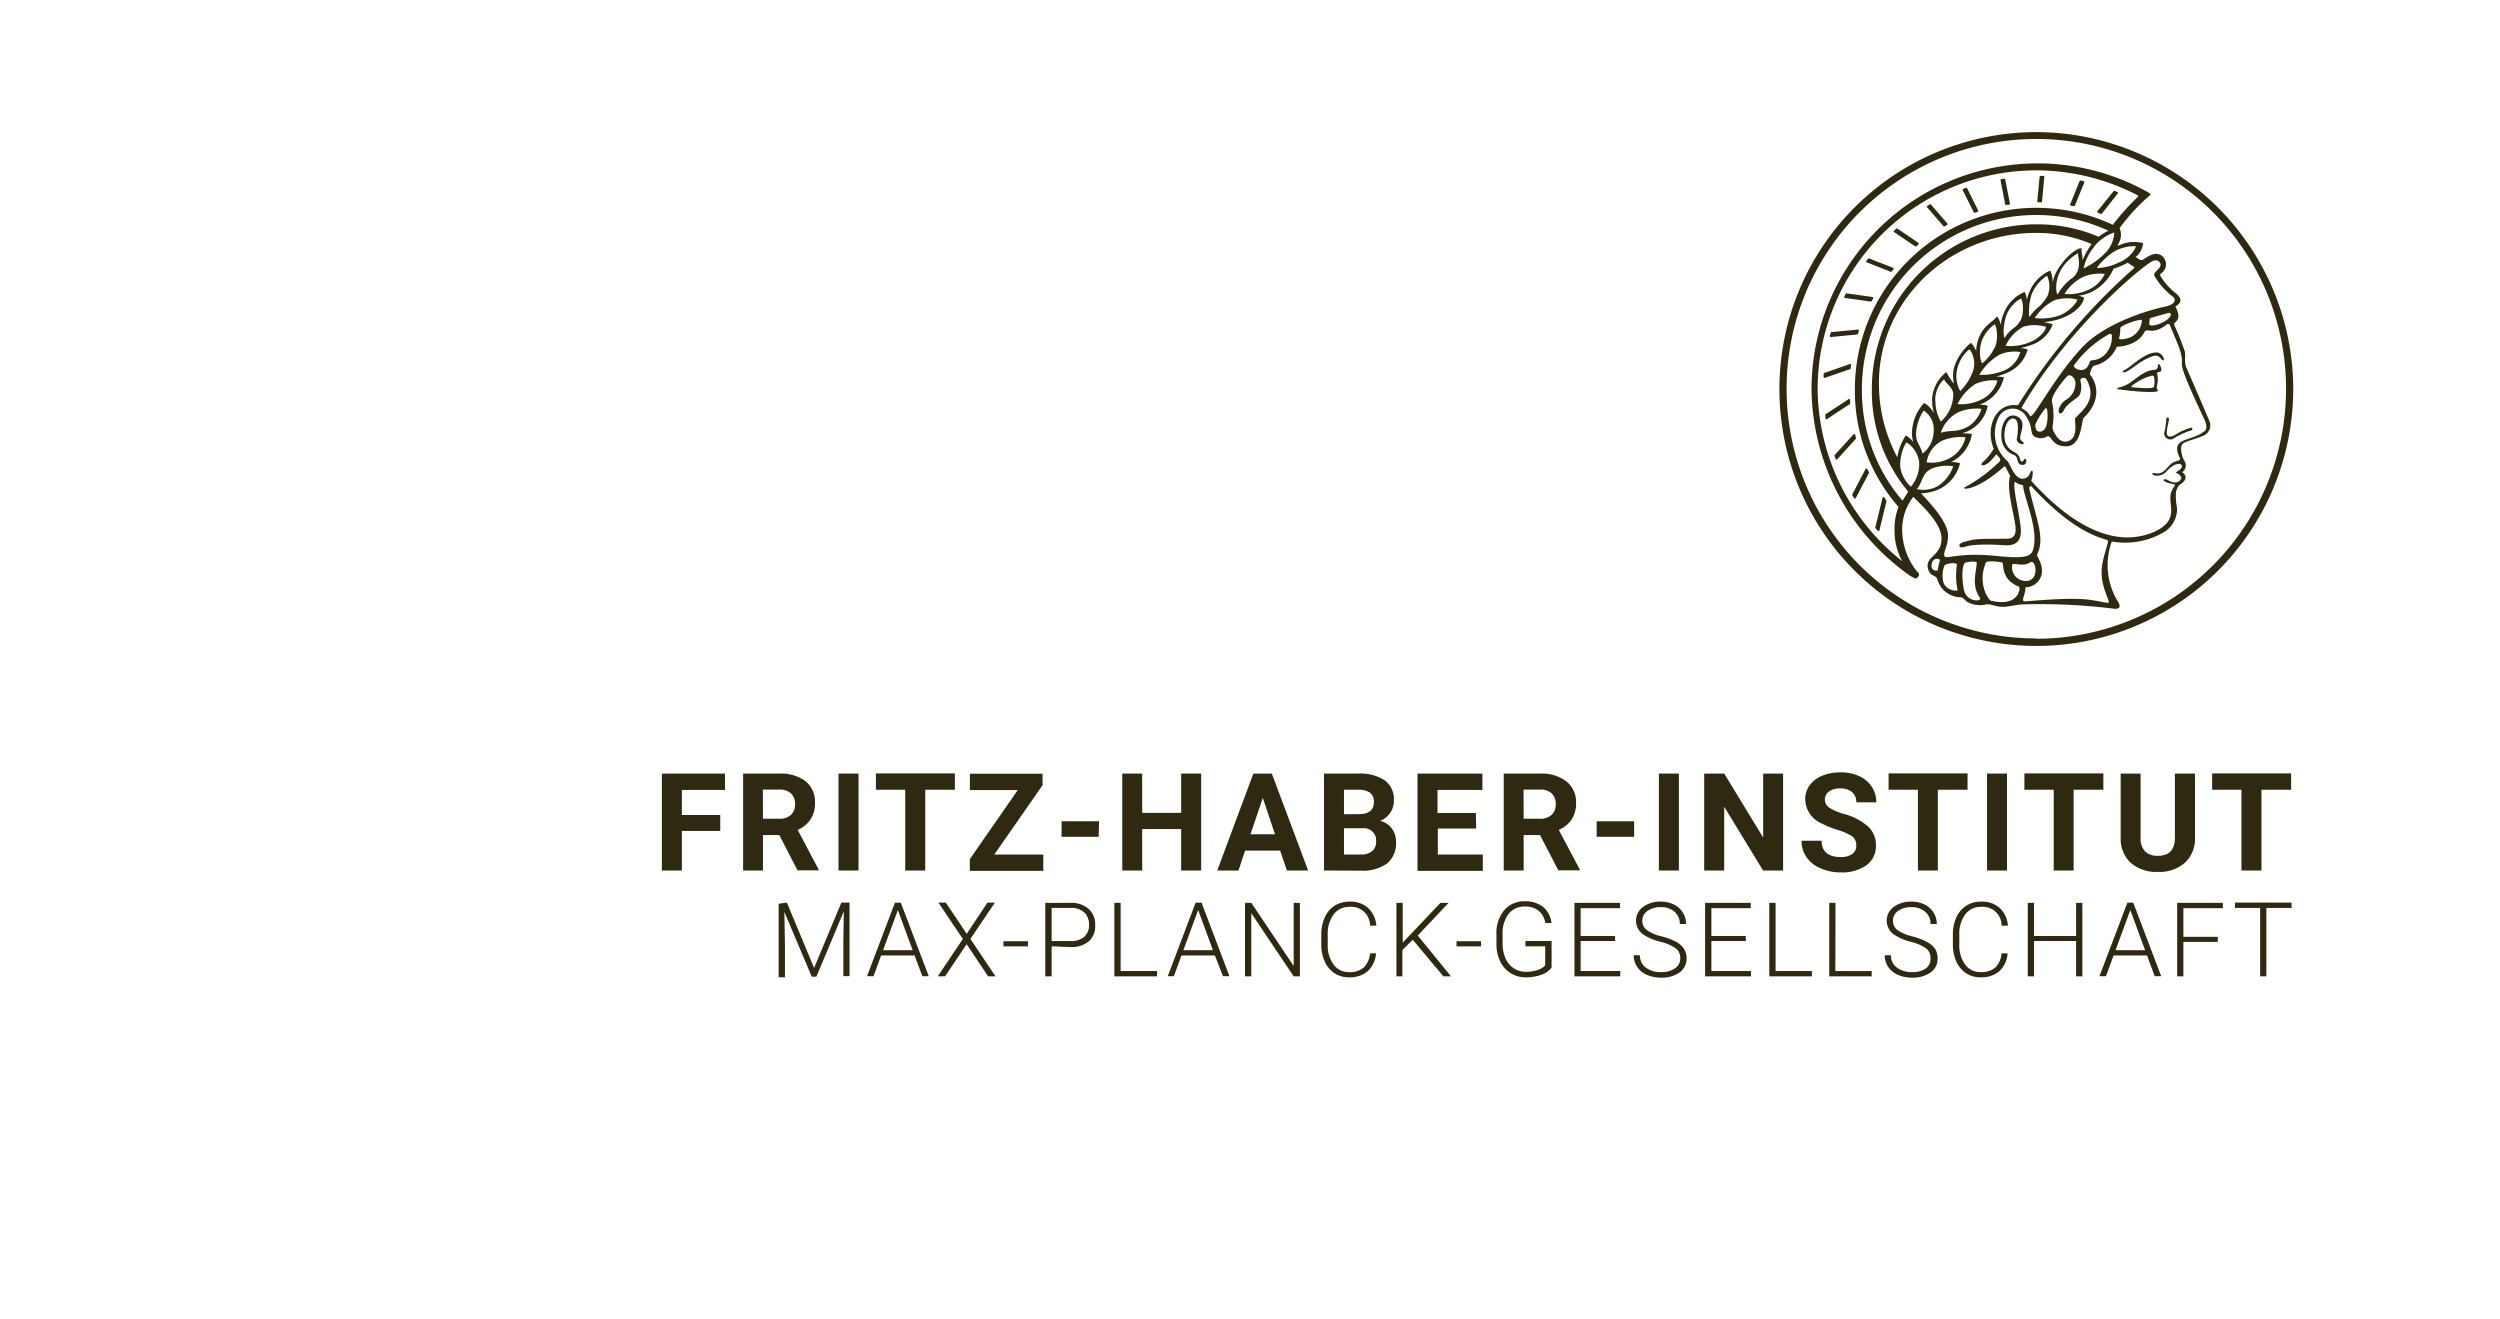 <svg xmlns="http://www.w3.org/2000/svg" viewBox="0 0 306.14 161.57"><defs><style>.cls-1{fill:#2f2912;}</style></defs><g id="MPG_Minerva"><path class="cls-1" d="M249.36,16.18a31.46,31.46,0,1,0,31.46,31.46A31.5,31.5,0,0,0,249.36,16.18Zm0,62a30.58,30.58,0,1,1,30.58-30.58A30.62,30.62,0,0,1,249.36,78.22Z"/><path class="cls-1" d="M267.82,45.23c-.44-.91-.14-1.5-.27-2.17a33,33,0,0,0-1.29-3.23c-.22-.53,1.13-.4.13-2.3,0-.06,1.39-.58,0-1.65a8,8,0,0,1-1.78-2,.3.3,0,0,1,0-.39,1.32,1.32,0,0,0,0-2.25c-.63-.38-1.34,0-2,.43-.21.14-.32.23-.55.14a5.09,5.09,0,0,1-.54-.35,2.31,2.31,0,0,0,.91-1.69,4.34,4.34,0,0,0-3,.3l-.12-.07a2.12,2.12,0,0,0,.25-2.07h0a24.31,24.31,0,0,1,3.69-4l0,0c.08-.08.11-.17,0-.26l-.32-.19a27.68,27.68,0,0,0-41.1,24.19,28.3,28.3,0,0,0,11.81,22.65,4.16,4.16,0,0,0,.83.48.25.25,0,0,0,.32-.06l.11-.14a.4.4,0,0,0,.1-.25c0-.2-.3-.38-.64-.89a8.33,8.33,0,0,1-1.43-4.54,6.54,6.54,0,0,1,1.37-4.08c1.1,1.15,3.51,3.26,3.45,5.18-.05,2.16-2.08,2.06-1.64,3.68.27,1,1,.6,1.17,1.37a3,3,0,0,0,2.8,2.07c.19,0,.35.13.73.51a3.21,3.21,0,0,0,2.43.36c.56-.1,1.25.41,2.41.28C247,74.1,247.35,74,248,74a74.41,74.41,0,0,1,10.81.53c.7.11.93-.2.61-.75a8.53,8.53,0,0,1-.82-7.47,9.4,9.4,0,0,0,6.48-1.2,3.35,3.35,0,0,0,1.52-2.85,7.27,7.27,0,0,1-.14-2c.22-.82.38-.8.61-1,1.08-.76.3-1.37.14-1.43a1,1,0,0,0,.3-1.37c-.19-.21-.78-1.87-.1-2.21s1.57-.53,2.42-.9a1.37,1.37,0,0,0,.71-1.82C270.1,50.45,267.89,45.37,267.82,45.23ZM237.29,69.85c-.21.05-.89.07-.74-.82.09-.55.69-.78,1-.47C237.48,69,237.33,69.41,237.29,69.85Zm26.07-37.74c.35-.23.74-.32,1-.1.78.78-.86,1.22-.52,1.81a9,9,0,0,0,2.24,2.52c.37.29.42.93-1,1.22S258,39.35,255,42.51c-3.73,4-6.11,9.09-6.44,8.39s-1.07-.83-1-1C253,40.62,261.38,33.35,263.36,32.11Zm2.46,6.5c-.31.88-2.75,1.66-2.63,1,.05-.28,0-.64.19-.68s1-.31,2.24-.62C265.74,38.32,265.9,38.39,265.82,38.61Zm-6.18,1.6c-.07-.36,2.55-1.24,2.65-1a2.43,2.43,0,0,1-1.42,2.1c-1,.36-1.41.25-1.38.11A4,4,0,0,0,259.64,40.21Zm-6.09,13.67c-1.2.73-1.86-.68-2-.92a1.24,1.24,0,0,1-.16-1,7.77,7.77,0,0,0-.12-2.79c-.12-.79,1.52-2.75,1.88-3.1s.94.18,1,.76A2.35,2.35,0,0,1,252.92,49c-.78.58-.92,1.33-.78,1.53s.41.08.56-.24c.47-1,1.8-1.5,2-2a2.57,2.57,0,0,0,.05-1.67c0-.3.27-.38.49-.35s.41.43.55.81c.86,2.25-1.31,3.61-1.66,4.14C254,51.47,254.49,53.3,253.55,53.88Zm1.82-8.72c-.65.43-1.58-.16-1.39-.43a13.12,13.12,0,0,1,3.44-3.3c1-.64,1.13-.68,1.19-.32a3.1,3.1,0,0,1-.79,2.25,2.46,2.46,0,0,1-1.73.77C255.85,44.18,255.87,44.82,255.37,45.16Zm-5.77,7.67c-.3-.06-.41-.64-.35-.87a9,9,0,0,1,1.2-1.93c.07-.09.21,0,.23.1C250.85,51.35,250.68,53.07,249.6,52.83Zm9.64-22.21a5.28,5.28,0,0,1,2.24-.48c.25,0-.54,1.44-2,2a6.35,6.35,0,0,1-2.67.68C256.67,32.77,258.09,31.14,259.24,30.62Zm-25,23.45a2.41,2.41,0,0,0-.87-.74A6.79,6.79,0,0,0,232.34,56a19,19,0,0,1-2.24-8.36c-.42-10.61,8.47-19.15,19.31-19.12a17.23,17.23,0,0,1,6.73,1.37,8,8,0,0,0-1.11,2c0-.57-.16-1-.12-1.38s-1.53.27-2.92,2.47a5.31,5.31,0,0,0-.64,1.61,3.43,3.43,0,0,0-.28-1.46,4.82,4.82,0,0,0-2.56,2.62,5.81,5.81,0,0,0-.32,1,2.09,2.09,0,0,0-.27-1,4.74,4.74,0,0,0-2.58,2.68,5.09,5.09,0,0,0-.34,1.37c-.15-.69-.42-1.11-.5-1-.57.73-1.69,1.05-2.29,2.88A4.41,4.41,0,0,0,242,43c-.25-.62-.59-1-.67-1a6.2,6.2,0,0,0-2.11,3.26,4.91,4.91,0,0,0,.05,1.73,7.91,7.91,0,0,1-.93-1.43,4.55,4.55,0,0,0-1.74,3.21,6.47,6.47,0,0,0,.22,1.83c-.48-.87-1.15-1.27-1.23-1.22a5.54,5.54,0,0,0-1.44,3.3A3.5,3.5,0,0,0,234.28,54.07Zm22.2-23.88a5.43,5.43,0,0,1,2.46-1.72,3.78,3.78,0,0,1-1.17,2.58,9.44,9.44,0,0,1-2.58,1.82A6,6,0,0,1,256.48,30.19Zm-2.77,3.91A6.51,6.51,0,0,0,252,36c-.16.27-.56-1.49.51-3.18A5.83,5.83,0,0,1,254.48,31C254.38,31.4,255.11,33,253.71,34.1Zm-3,2.25c-1,1.51-1.07,1-2.18,2.47a7.11,7.11,0,0,1,.31-2.81,4.94,4.94,0,0,1,1.87-2.25A3.06,3.06,0,0,1,250.68,36.35Zm-3.32,3c-.52.91-1,.7-1.86,2-.1.14-.33-1.07.19-2.7a4,4,0,0,1,1.77-2.08C247.66,36.54,248,38.29,247.36,39.37Zm-3.09,3.2a5.79,5.79,0,0,1-1.49,1.92c-.11.12-.57-1.1-.12-2.64a4.4,4.4,0,0,1,1.58-2.1C244.4,39.58,244.83,41.34,244.27,42.57Zm-2.51,2a2.74,2.74,0,0,1-.15.9,6.65,6.65,0,0,1-1.56,2.44,3.92,3.92,0,0,1-.48-1.76,4.46,4.46,0,0,1,1.56-3.33C241.35,42.79,241.76,43.74,241.76,44.55Zm-2.56,3.84a4.56,4.56,0,0,1-1.52,3.24,5,5,0,0,1-.66-2.27,3.43,3.43,0,0,1,1.06-2.92C238.24,47,239.21,47.41,239.2,48.39Zm-3.63,1.88a2.72,2.72,0,0,1,1.23,2.45,3.46,3.46,0,0,1-1.37,2.82c-.27-1.09-.8-1.31-.79-2.4A5.59,5.59,0,0,1,235.57,50.27ZM237.75,54a5.8,5.8,0,0,1,2.94-.45A3.81,3.81,0,0,1,238.92,56a4.49,4.49,0,0,1-3,.61A3.65,3.65,0,0,1,237.75,54Zm-.1-1a4.47,4.47,0,0,1,2.12-2.5h0a5.58,5.58,0,0,1,2.81-.44c.16.06-.51,1.67-1.74,2.26C239.45,53,238.9,52.61,237.65,53Zm2.06-3.53A6.3,6.3,0,0,1,241.94,47a5.31,5.31,0,0,1,2.66-.4,3.72,3.72,0,0,1-1.87,2.28A5.52,5.52,0,0,1,239.71,49.48Zm2.67-3.58a7,7,0,0,1,2.5-2.47,4.54,4.54,0,0,1,2.52-.31,3.47,3.47,0,0,1-1.93,2.24A7.11,7.11,0,0,1,242.38,45.9Zm3.21-3.55A5.15,5.15,0,0,1,247.8,40a4.93,4.93,0,0,1,2.67,0c.28,0-.4,1.35-2,1.94A6.06,6.06,0,0,1,245.59,42.35Zm3.59-3.41a6.14,6.14,0,0,1,2.44-2.18,5.18,5.18,0,0,1,2.74-.07c.16.06-.82,1.52-2.32,2A6.62,6.62,0,0,1,249.18,38.94ZM252.81,36a5.44,5.44,0,0,1,2.45-2.16,5.36,5.36,0,0,1,2.48-.3,4,4,0,0,1-2.13,2A5.54,5.54,0,0,1,252.81,36ZM232.94,68.72a27.16,27.16,0,0,1-10.36-21.08,26.81,26.81,0,0,1,26.78-26.78,27.09,27.09,0,0,1,12.42,3.06.12.12,0,0,1,0,.2,28.22,28.22,0,0,0-3.05,3.41,22,22,0,0,0-9.39-2.08,22.22,22.22,0,0,0-22.2,22.19,21.57,21.57,0,0,0,5.35,14.44A7,7,0,0,0,232,64.9,7.6,7.6,0,0,0,232.94,68.72Zm0-7.45h0A20.71,20.71,0,0,1,228,47.64a21.34,21.34,0,0,1,21.32-21.31,21.1,21.1,0,0,1,8.87,1.92A5.73,5.73,0,0,0,257,29a19.06,19.06,0,0,0-7.64-1.53,20.16,20.16,0,0,0-20.14,20.14,19.16,19.16,0,0,0,4.45,12.59C233.5,60.49,233.26,60.86,233,61.27ZM234,59.6a4.05,4.05,0,0,1-1.31-2.5,1.09,1.09,0,0,1,0-.18,5.66,5.66,0,0,1,.71-2.7c.14-.14,1.6,1,1.62,2.61A4.27,4.27,0,0,1,234,59.6Zm2.41-2.16a5,5,0,0,1,2.78-.34,4.75,4.75,0,0,1-1.85,2.4,3.67,3.67,0,0,1-2.63.39C235.45,59.13,235.3,58,236.45,57.44ZM238,71.36a3.15,3.15,0,0,1,.15-2.17c.52-.26,1.47-.35,1.49,0a8,8,0,0,0,.09,3.06C239.64,72.43,238.35,72.33,238,71.36Zm.09-3.31c-.1-.6.47-1.17.46-2.47,0-1.59-2-3.77-3.31-5.17a5.67,5.67,0,0,0,2.36-.58,4.79,4.79,0,0,0,2.42-3.1,2.86,2.86,0,0,0-1.12-.14l.22-.11a4.65,4.65,0,0,0,2.35-3.34,5.9,5.9,0,0,0-1.19-.07l.58-.22a4.34,4.34,0,0,0,2.55-3.16,3.08,3.08,0,0,0-1-.13,5.38,5.38,0,0,0,.56-.25,4.62,4.62,0,0,0,2.42-3.09,3.51,3.51,0,0,0-1-.11,7,7,0,0,0,1.34-.44,4.33,4.33,0,0,0,2.57-2.87,2.67,2.67,0,0,0-.89-.17,12.13,12.13,0,0,0,1.3-.38,4.15,4.15,0,0,0,2.67-2.58c-.27,0-.64-.15-1.12-.23a8,8,0,0,0,2-.4c2.14-.73,2.9-2,2.94-2.58a1.71,1.71,0,0,0-.67-.24,7.49,7.49,0,0,0,1.38-.37,5.69,5.69,0,0,0,2.9-2.94,11,11,0,0,0,1.17-.45,4.37,4.37,0,0,0,.57-.3,5.12,5.12,0,0,0,.49.34c.3.19.41.24.26.36a76.23,76.23,0,0,0-14.13,16.68c-.06.1-.18.08-.37.07-2.38-.16-3.73,2.67-2.66,5.33a6,6,0,0,1-1.35,1.66c-.09.08-.32.41.07.37.56,0,1.27-.94,1.61-1.34.14.18.66.61.41.86a18.48,18.48,0,0,1-4.19,3.13c-.75.38,1.27.63,4.72-2.49.2-.18.44.72.75,1.11-.59,1.95.87,5.73.64,6.91a.87.87,0,0,1-.85.81c-3.42.07-3.76-.09-5.49.42-.81.24-.6.78,0,.62s1.36-.46,5.06-.23c.91.06,1.94-.18,1.95-1.7s-1.1-5.51-.73-6.08a2.05,2.05,0,0,0,1,.42c0,1.34,2.11,5.69,1.15,8.09-.36.89-1.93.83-4.62.56C239.68,67.61,238.19,68.6,238.1,68.05Zm10.52,3a1.67,1.67,0,0,1-2.19-1.91c.17-.27,1.3.31,2.17-.26C249.28,68.4,249.65,70.65,248.62,71Zm-8.09,1.31c-.25-1.11-.35-3,.11-3.44.09-.09,1.46-.28,1.44,0-.11,1.32-.64,2.79.36,4.25C242.82,73.7,240.86,73.78,240.53,72.31Zm3.4,1.26c-.48-.12-1.8-2.23-.73-4.73.12-.27,1.77-.1,2,0s-.23,2.05,2,2.93C247.51,71.84,247.27,74.39,243.93,73.57Zm14.16-7c-.77,2.65-1.15,3.71,0,6.58.16.39.27.67-.06.62-2.32-.4-2.82-.78-10.09-.17-.52,0,.17-1,.09-1.73A2.07,2.07,0,0,0,250,70.39c.27-1.31-.64-2.27-.55-2.46,1-2-.06-4.24-.93-8-.09-.35.12-.5.27-.34,4.67,5.06,7.65,6.06,9.25,6.54C258.17,66.21,258.14,66.39,258.09,66.56ZM270,52.76c-1,.86-2.48.93-3.08,1.48-.32.29-.46.74-.12,1.55.2.47.33.52-.34.7-1.09.29-1.23,1.72-2.62,1.46-.55-.11-.16.25,0,.27a1.54,1.54,0,0,0,1.39-.41,3.91,3.91,0,0,1,1.07-.89c.44-.17.89-.16.89.17s-.55.65-.78.76c.28.15,1.15.59.41,1.09-.57.39-1.37-.15-1.48-.22s-.5,0-.39.09c.43.52,1.57.38,1.37.66-1.06,1.42-.2,2.26-.52,3.69s-2.31,2.25-3.84,2.52c-5.21.94-10.27-3.49-13.23-6.82.27-.63.23-1.46,0-1.17s-.21.74-.83.9c-1.19.3-1.71-1.77-2.08-2.13a4.47,4.47,0,0,1-1.16-5.18,1.92,1.92,0,0,1,3.42-.35c.9,1.33.48,2.09,1,2.49a1.5,1.5,0,0,0,1.63,0c.55-.15.51,1.3,2.38,1.23s1.78-3.2,2.07-3.48c2.58-2.51,1.26-4.76.79-5.28-.13-.14.29-1.07.44-1.1a3.92,3.92,0,0,0,2.83-2.33s2.52,0,3.41-1.85c.24-.48,1,.47,2.66-.85a.26.26,0,0,1,.44.09c1.08,2.65,1.54,3.38,1.45,4.73-.06,1,2.62,6.43,2.82,6.91S270.28,52.54,270,52.76Z"/><path class="cls-1" d="M264,43.16c-1.46.05-3.16,1.84-3.72,2.09s-.37.43,0,.31c.73-.27,1.76-1.38,3.2-1.9,1.13-.41,1.06.52,1.49.47C265.1,44.11,264.82,43.12,264,43.16Z"/><path class="cls-1" d="M264.3,44.59c-.12,0,.13.66-.5.7-1.38.08-2.47,1.38-3.31,1.78a3.91,3.91,0,0,1-1.14.41c-.11,0-.07.18,0,.19,3.51.47,4.86.34,4.89.21s-.19-.36-.14-.51a3.22,3.22,0,0,0,.05-1.64c-.07-.25.52-.08.52-.41C264.69,45.15,264.51,44.54,264.3,44.59Zm-.54,2.77c-.06.28-1.63.15-2.48.08-.21,0-.55,0,.1-.44a6.68,6.68,0,0,1,2.14-1,.23.23,0,0,1,.26.18A2.86,2.86,0,0,1,263.76,47.36Z"/><path class="cls-1" d="M268.35,52.37a6.54,6.54,0,0,0-1.76.74c-.23.15-1.33.83-1.25-.24,0-.38.27-1.31.26-1.56s-.32-.24-.32,0a9.87,9.87,0,0,1-.23,1.58.74.74,0,0,0,1.1.82,8.93,8.93,0,0,1,2.16-1C268.5,52.65,268.53,52.37,268.35,52.37Z"/><path class="cls-1" d="M248,56.2c-.21-.08-.15.35-.43.31s-.06-.4-.54-.9c-.24-.26-.84-.36-1.28-1.07-.7-1.12-.1-3.61.93-3.26.56.2.47,1.53.29,2.42-.1.55.76.82.84.63s-.32-.29-.42-.59c-.16-.45,1-2.27-.53-2.8-1.15-.38-1.91,1.07-1.77,2.67a2.34,2.34,0,0,0,1.53,2.11c.69.26.17,1.21,1.1,1.21C248.15,56.94,248.24,56.29,248,56.2Z"/><path class="cls-1" d="M257.24,26.18a.11.11,0,0,0,.13,0l1.95-2.47a.12.12,0,0,0,0-.19l-.34-.13a.11.11,0,0,0-.14,0l-2,2.47a.12.12,0,0,0,.06.19Z"/><path class="cls-1" d="M253.62,25.18l.33.07a.12.12,0,0,0,.14-.08l1.14-2.82a.13.13,0,0,0-.08-.17l-.38-.08a.06.06,0,0,0-.08,0c-.15.36-.94,2.33-1.16,2.87A.12.12,0,0,0,253.62,25.18Z"/><path class="cls-1" d="M249.6,24.78h.34a.13.13,0,0,0,.12-.11l.28-3a.12.12,0,0,0-.12-.13h-.34a.12.12,0,0,0-.12.11l-.28,3A.12.12,0,0,0,249.6,24.78Z"/><path class="cls-1" d="M245.69,25.08l.33,0a.13.13,0,0,0,.11-.15l-.58-2.95a.11.11,0,0,0-.13-.1l-.34.05a.13.13,0,0,0-.1.15l.57,2.95A.12.12,0,0,0,245.69,25.08Z"/><path class="cls-1" d="M241.7,26a.12.12,0,0,0,.15.06l.32-.11a.12.12,0,0,0,.07-.17l-1.35-2.72a.13.13,0,0,0-.15-.06l-.33.12a.12.12,0,0,0-.06.17Z"/><path class="cls-1" d="M238,27.71a.11.11,0,0,0,.15,0l.3-.17a.13.13,0,0,0,0-.19l-2-2.31a.12.12,0,0,0-.15,0l-.3.17a.13.13,0,0,0,0,.19Z"/><path class="cls-1" d="M234.51,30.16a.11.11,0,0,0,.14,0l.27-.22a.13.13,0,0,0,0-.2L232.36,28a.11.11,0,0,0-.15,0l-.27.23a.12.12,0,0,0,0,.19Z"/><path class="cls-1" d="M231.49,33.27a.1.1,0,0,0,.13,0l.23-.27a.12.12,0,0,0,0-.19l-2.94-1.15a.12.12,0,0,0-.14,0l-.22.29a.12.12,0,0,0,.06.18Z"/><path class="cls-1" d="M225.93,36.49l3.15.44a.12.12,0,0,0,.12-.07l.18-.31a.12.12,0,0,0-.09-.18l-3.17-.45A.15.15,0,0,0,226,36a3.18,3.18,0,0,1-.16.32A.13.13,0,0,0,225.93,36.49Z"/><path class="cls-1" d="M224.2,41.27l3.22-.31a.12.12,0,0,0,.1-.09,3.58,3.58,0,0,0,.11-.35.12.12,0,0,0-.12-.16l-3.24.31a.12.12,0,0,0-.1.09c0,.12-.07.24-.1.35A.13.13,0,0,0,224.2,41.27Z"/><path class="cls-1" d="M226.64,45.09c0-.13,0-.25.05-.38a.12.12,0,0,0-.16-.13l-3.14,1.09a.15.15,0,0,0-.08.11c0,.12,0,.24,0,.37a.12.12,0,0,0,.16.12l3.11-1.08A.11.11,0,0,0,226.64,45.09Z"/><path class="cls-1" d="M226.56,49.36c0-.13,0-.26,0-.39a.12.12,0,0,0-.19-.09l-2.84,1.86a.11.11,0,0,0,0,.12c0,.13,0,.25,0,.38a.12.12,0,0,0,.19.08l2.81-1.85A.09.09,0,0,0,226.56,49.36Z"/><path class="cls-1" d="M227.27,53.64l-.09-.4a.13.13,0,0,0-.21-.05l-2.31,2.54a.14.14,0,0,0,0,.12c.05.13.09.25.13.37a.12.12,0,0,0,.21,0l2.28-2.51A.14.14,0,0,0,227.27,53.64Z"/><path class="cls-1" d="M228.45,57.43l-1.62,3.1a.13.13,0,0,0,0,.12l.2.34a.13.13,0,0,0,.22,0l1.61-3.06a.14.14,0,0,0,0-.11c-.06-.12-.13-.25-.19-.38A.12.12,0,0,0,228.45,57.43Z"/><path class="cls-1" d="M230.74,60.91a.12.12,0,0,0-.21.05l-.88,3.59a.2.2,0,0,0,0,.11c.09.1.18.21.28.31a.12.12,0,0,0,.21,0l.86-3.55a.14.14,0,0,0,0-.11Z"/></g><g id="FHI"><path class="cls-1" d="M96.36,110.53l3.33,8,3.34-8h1v9h-.76v-3.93l.06-4-3.36,8H99.4l-3.35-7.93.07,4v4h-.77v-9Z"/><path class="cls-1" d="M112,117h-4.1l-.93,2.54h-.8l3.42-9h.72l3.42,9h-.79Zm-3.86-.64h3.62l-1.81-4.92Z"/><path class="cls-1" d="M118.38,114.35l2.54-3.82h.91l-3,4.45,3.08,4.58H121l-2.63-3.94-2.64,3.94h-.9l3.08-4.58-3-4.45h.91Z"/><path class="cls-1" d="M125.88,115.89h-3v-.63h3Z"/><path class="cls-1" d="M128.78,115.88v3.68H128v-9h3.07a3.22,3.22,0,0,1,2.22.72,2.52,2.52,0,0,1,.82,2,2.45,2.45,0,0,1-.79,2,3.33,3.33,0,0,1-2.27.69Zm0-.64h2.31a2.44,2.44,0,0,0,1.69-.53,1.87,1.87,0,0,0,.58-1.47,2,2,0,0,0-.57-1.49,2.35,2.35,0,0,0-1.65-.57h-2.36Z"/><path class="cls-1" d="M137.23,118.91h4.46v.65h-5.23v-9h.77Z"/><path class="cls-1" d="M148.77,117h-4.09l-.93,2.54H143l3.41-9h.73l3.41,9h-.79Zm-3.86-.64h3.62l-1.81-4.92Z"/><path class="cls-1" d="M159.18,119.56h-.76l-5.19-7.73v7.73h-.77v-9h.77l5.19,7.73v-7.73h.76Z"/><path class="cls-1" d="M168.5,116.74a3.28,3.28,0,0,1-1,2.18,3.37,3.37,0,0,1-2.31.76,3.19,3.19,0,0,1-1.77-.5,3.27,3.27,0,0,1-1.19-1.42,4.91,4.91,0,0,1-.43-2.11v-1.17a5.12,5.12,0,0,1,.42-2.13,3.24,3.24,0,0,1,1.21-1.44,3.36,3.36,0,0,1,1.82-.5,3.23,3.23,0,0,1,2.29.78,3.31,3.31,0,0,1,1,2.16h-.77a2.3,2.3,0,0,0-2.5-2.3,2.35,2.35,0,0,0-1.95.92,4,4,0,0,0-.73,2.54v1.1a4,4,0,0,0,.71,2.5,2.27,2.27,0,0,0,1.91.93,2.57,2.57,0,0,0,1.81-.58,2.78,2.78,0,0,0,.75-1.72Z"/><path class="cls-1" d="M173,115.08l-1.27,1.25v3.23H171v-9h.77v4.87l4.62-4.87h1l-3.78,4,4.07,5h-.93Z"/><path class="cls-1" d="M181.36,115.89h-3v-.63h3Z"/><path class="cls-1" d="M190,118.48a2.47,2.47,0,0,1-1.24.88,5.35,5.35,0,0,1-1.89.32,3.46,3.46,0,0,1-1.88-.51,3.39,3.39,0,0,1-1.28-1.44,4.83,4.83,0,0,1-.46-2.13v-1.14a4.35,4.35,0,0,1,.95-3,3.19,3.19,0,0,1,2.55-1.09,3.42,3.42,0,0,1,2.24.71,3,3,0,0,1,1,1.95h-.76a2.4,2.4,0,0,0-.81-1.5,2.63,2.63,0,0,0-1.68-.52,2.45,2.45,0,0,0-2,.9,3.92,3.92,0,0,0-.74,2.54v1.07a4.54,4.54,0,0,0,.35,1.82,2.84,2.84,0,0,0,1,1.22,2.62,2.62,0,0,0,1.5.44,4.29,4.29,0,0,0,1.69-.31,1.85,1.85,0,0,0,.68-.48v-2.33h-2.42v-.65H190Z"/><path class="cls-1" d="M197.78,115.23h-4.22v3.68h4.85v.65H192.8v-9h5.58v.65h-4.82v3.41h4.22Z"/><path class="cls-1" d="M205.76,117.34a1.47,1.47,0,0,0-.53-1.19,5.51,5.51,0,0,0-1.92-.83,6.66,6.66,0,0,1-2.05-.86,2.07,2.07,0,0,1-.06-3.4,3.48,3.48,0,0,1,2.17-.65,3.63,3.63,0,0,1,1.61.35,2.65,2.65,0,0,1,1.1,1,2.58,2.58,0,0,1,.39,1.39h-.77a1.89,1.89,0,0,0-.63-1.49,2.44,2.44,0,0,0-1.7-.57,2.62,2.62,0,0,0-1.64.47,1.44,1.44,0,0,0-.62,1.2,1.4,1.4,0,0,0,.55,1.13,5.13,5.13,0,0,0,1.77.76,8.15,8.15,0,0,1,1.84.69,2.61,2.61,0,0,1,.94.85,2.15,2.15,0,0,1,.32,1.18,2.06,2.06,0,0,1-.85,1.71,3.71,3.71,0,0,1-2.25.64,4.34,4.34,0,0,1-1.75-.34,2.73,2.73,0,0,1-1.21-1,2.45,2.45,0,0,1-.41-1.4h.76a1.8,1.8,0,0,0,.71,1.5,3,3,0,0,0,1.9.56,2.8,2.8,0,0,0,1.69-.47A1.44,1.44,0,0,0,205.76,117.34Z"/><path class="cls-1" d="M213.79,115.23h-4.22v3.68h4.85v.65H208.8v-9h5.59v.65h-4.82v3.41h4.22Z"/><path class="cls-1" d="M217.43,118.91h4.45v.65h-5.22v-9h.77Z"/><path class="cls-1" d="M224.75,118.91h4.45v.65H224v-9h.77Z"/><path class="cls-1" d="M236.4,117.34a1.46,1.46,0,0,0-.52-1.19,5.58,5.58,0,0,0-1.93-.83,6.77,6.77,0,0,1-2-.86,2.08,2.08,0,0,1-.06-3.4,3.51,3.51,0,0,1,2.18-.65,3.58,3.58,0,0,1,1.6.35,2.67,2.67,0,0,1,1.11,1,2.58,2.58,0,0,1,.39,1.39h-.77a1.87,1.87,0,0,0-.64-1.49,2.42,2.42,0,0,0-1.69-.57,2.67,2.67,0,0,0-1.65.47,1.43,1.43,0,0,0-.61,1.2,1.37,1.37,0,0,0,.55,1.13,5,5,0,0,0,1.76.76,8,8,0,0,1,1.84.69,2.73,2.73,0,0,1,1,.85,2.14,2.14,0,0,1,.31,1.18,2,2,0,0,1-.85,1.71,3.71,3.71,0,0,1-2.25.64,4.37,4.37,0,0,1-1.75-.34,2.73,2.73,0,0,1-1.21-1,2.45,2.45,0,0,1-.41-1.4h.76a1.78,1.78,0,0,0,.72,1.5,3,3,0,0,0,1.89.56,2.78,2.78,0,0,0,1.69-.47A1.44,1.44,0,0,0,236.4,117.34Z"/><path class="cls-1" d="M245.84,116.74a3.28,3.28,0,0,1-1,2.18,3.37,3.37,0,0,1-2.31.76,3.21,3.21,0,0,1-1.77-.5,3.34,3.34,0,0,1-1.19-1.42,5.06,5.06,0,0,1-.43-2.11v-1.17a5.12,5.12,0,0,1,.42-2.13,3.31,3.31,0,0,1,1.21-1.44,3.36,3.36,0,0,1,1.82-.5,3.23,3.23,0,0,1,2.29.78,3.26,3.26,0,0,1,1,2.16h-.77a2.3,2.3,0,0,0-2.5-2.3,2.35,2.35,0,0,0-1.95.92,4,4,0,0,0-.73,2.54v1.1a4,4,0,0,0,.71,2.5,2.27,2.27,0,0,0,1.91.93,2.57,2.57,0,0,0,1.81-.58,2.78,2.78,0,0,0,.75-1.72Z"/><path class="cls-1" d="M255,119.56h-.77v-4.33h-5.15v4.33h-.77v-9h.77v4.06h5.15v-4.06H255Z"/><path class="cls-1" d="M262.92,117h-4.1l-.93,2.54h-.8l3.42-9h.72l3.42,9h-.8Zm-3.86-.64h3.62l-1.81-4.92Z"/><path class="cls-1" d="M271.58,115.34h-4.21v4.22h-.76v-9h5.59v.65h-4.83v3.51h4.21Z"/><path class="cls-1" d="M280.62,111.18h-3.09v8.38h-.76v-8.38h-3.08v-.65h6.93Z"/><path class="cls-1" d="M88.2,101.75H83.5v4.85H81.05V94.73h7.73v2H83.5v3.07h4.7Z"/><path class="cls-1" d="M95.43,102.26h-2v4.34H91V94.73h4.41a5,5,0,0,1,3.24.94,3.24,3.24,0,0,1,1.15,2.65,3.63,3.63,0,0,1-.53,2,3.53,3.53,0,0,1-1.59,1.3l2.56,4.85v.11H97.66Zm-2-2h2a2,2,0,0,0,1.42-.47,1.69,1.69,0,0,0,.51-1.3,1.78,1.78,0,0,0-.48-1.32,2,2,0,0,0-1.46-.48h-2Z"/><path class="cls-1" d="M105.13,106.6h-2.45V94.73h2.45Z"/><path class="cls-1" d="M116.93,96.71H113.3v9.89h-2.45V96.71h-3.59v-2h9.67Z"/><path class="cls-1" d="M121.76,104.64h6v2h-9v-1.43l5.87-8.46h-5.86v-2h8.9v1.4Z"/><path class="cls-1" d="M134.54,102.47H130v-1.9h4.59Z"/><path class="cls-1" d="M147.09,106.6h-2.45v-5.08h-4.77v5.08h-2.44V94.73h2.44v4.81h4.77V94.73h2.45Z"/><path class="cls-1" d="M156.76,104.16h-4.29l-.81,2.44h-2.6l4.42-11.87h2.26l4.45,11.87h-2.6Zm-3.63-2h3l-1.49-4.45Z"/><path class="cls-1" d="M162.13,106.6V94.73h4.16a5.49,5.49,0,0,1,3.28.83A2.84,2.84,0,0,1,170.69,98a2.61,2.61,0,0,1-1.7,2.52,2.45,2.45,0,0,1,1.44.92,2.72,2.72,0,0,1,.52,1.69,3.15,3.15,0,0,1-1.09,2.6,5,5,0,0,1-3.11.89Zm2.45-6.9h1.81c1.23,0,1.85-.51,1.85-1.47a1.36,1.36,0,0,0-.47-1.16,2.44,2.44,0,0,0-1.48-.36h-1.71Zm0,1.73v3.21h2.09a2,2,0,0,0,1.35-.41,1.41,1.41,0,0,0,.49-1.14,1.49,1.49,0,0,0-1.69-1.66Z"/><path class="cls-1" d="M180.77,101.46h-4.7v3.18h5.51v2h-8V94.73h7.95v2h-5.5v2.83h4.7Z"/><path class="cls-1" d="M188.58,102.26h-2v4.34h-2.44V94.73h4.41a5,5,0,0,1,3.24.94A3.23,3.23,0,0,1,193,98.32a3.63,3.63,0,0,1-.52,2,3.51,3.51,0,0,1-1.6,1.3l2.57,4.85v.11h-2.62Zm-2-2h2a2,2,0,0,0,1.42-.47,1.69,1.69,0,0,0,.51-1.3,1.78,1.78,0,0,0-.48-1.32,2,2,0,0,0-1.46-.48h-2Z"/><path class="cls-1" d="M200.11,102.47h-4.59v-1.9h4.59Z"/><path class="cls-1" d="M205.59,106.6h-2.45V94.73h2.45Z"/><path class="cls-1" d="M218.35,106.6H215.9l-4.76-7.81v7.81h-2.45V94.73h2.45l4.77,7.83V94.73h2.44Z"/><path class="cls-1" d="M227.31,103.49a1.29,1.29,0,0,0-.49-1.07,6.87,6.87,0,0,0-1.76-.78,12,12,0,0,1-2-.81,3.29,3.29,0,0,1-2-2.94,2.86,2.86,0,0,1,.54-1.72A3.52,3.52,0,0,1,223.12,95a5.94,5.94,0,0,1,2.28-.42,5.32,5.32,0,0,1,2.27.46,3.65,3.65,0,0,1,1.54,1.3,3.39,3.39,0,0,1,.55,1.91h-2.44A1.61,1.61,0,0,0,226.8,97a2.11,2.11,0,0,0-1.44-.45,2.24,2.24,0,0,0-1.4.38,1.18,1.18,0,0,0-.49,1,1.16,1.16,0,0,0,.58,1,6.68,6.68,0,0,0,1.72.73,7.46,7.46,0,0,1,3,1.56,3.11,3.11,0,0,1,.95,2.31,2.87,2.87,0,0,1-1.16,2.42,5.15,5.15,0,0,1-3.14.88,6,6,0,0,1-2.5-.51,3.88,3.88,0,0,1-1.71-1.37,3.46,3.46,0,0,1-.6-2h2.46c0,1.31.78,2,2.35,2a2.27,2.27,0,0,0,1.36-.35A1.18,1.18,0,0,0,227.31,103.49Z"/><path class="cls-1" d="M240.94,96.71H237.3v9.89h-2.44V96.71h-3.59v-2h9.67Z"/><path class="cls-1" d="M245.77,106.6h-2.45V94.73h2.45Z"/><path class="cls-1" d="M257.57,96.71h-3.64v9.89h-2.44V96.71H247.9v-2h9.67Z"/><path class="cls-1" d="M268.79,94.73v7.82a4,4,0,0,1-1.22,3.08,4.71,4.71,0,0,1-3.33,1.14,4.79,4.79,0,0,1-3.31-1.1,4,4,0,0,1-1.24-3V94.73h2.44v7.84a2.29,2.29,0,0,0,.56,1.7,2.17,2.17,0,0,0,1.55.53c1.37,0,2.07-.72,2.09-2.17v-7.9Z"/><path class="cls-1" d="M280.56,96.71h-3.63v9.89h-2.45V96.71h-3.59v-2h9.67Z"/></g></svg>